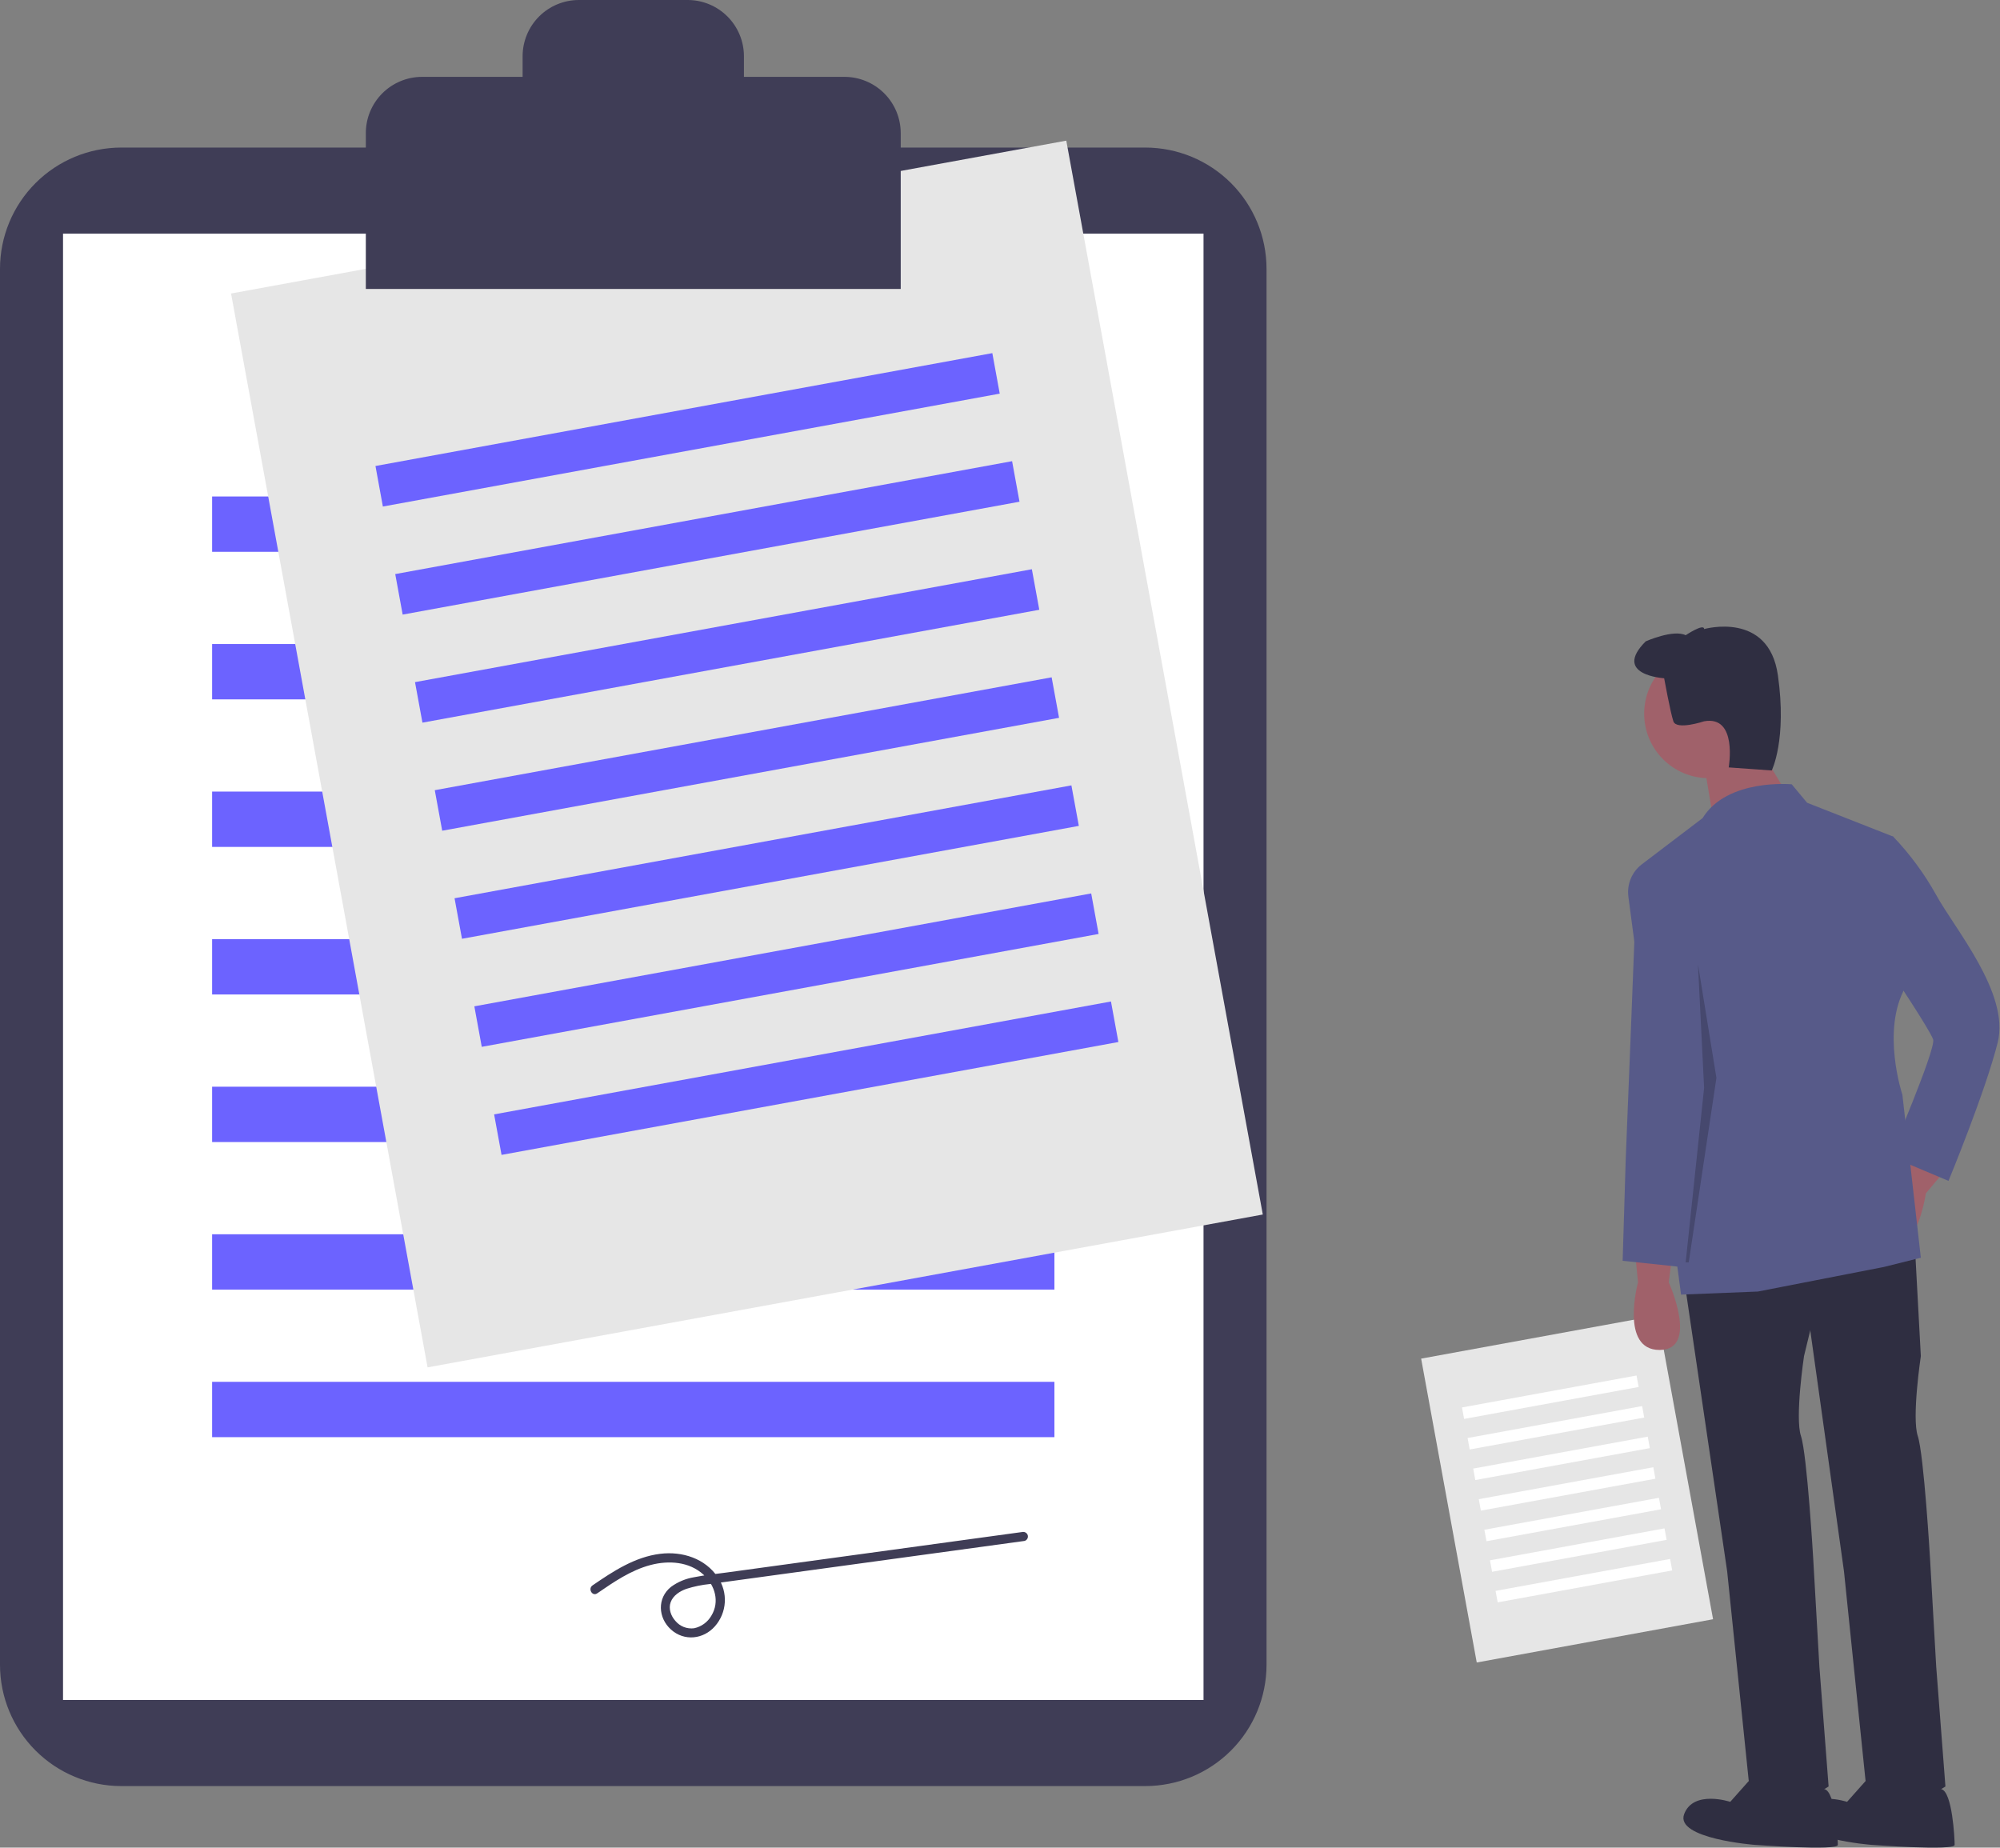 <svg xmlns:xlink="http://www.w3.org/1999/xlink" xmlns="http://www.w3.org/2000/svg" width="105" height="97" viewBox="0 0 105 97" fill="none">
<rect x="0" y="0" width="105" height="97" fill="#808080" stroke="none"/>
<g clip-path="url(#clip0)">
<path d="M6.362 7.747C4.675 7.749 3.058 8.42 1.866 9.612C0.673 10.805 0.002 12.422 0 14.109V87.406C0.002 89.093 0.673 90.71 1.866 91.903C3.058 93.096 4.676 93.767 6.362 93.769H60.131C61.818 93.767 63.435 93.096 64.628 91.903C65.82 90.71 66.491 89.093 66.493 87.406V14.109C66.491 12.422 65.82 10.805 64.628 9.612C63.435 8.42 61.818 7.749 60.131 7.747H6.362Z" fill="#3F3D56"/>
<path d="M63.185 12.266H3.309V89.25H63.185V12.266Z" fill="white"/>
<path d="M55.357 26.065H11.136V28.97H55.357V26.065Z" fill="#6C63FF"/>
<path d="M55.357 33.812H11.136V36.717H55.357V33.812Z" fill="#6C63FF"/>
<path d="M55.357 41.558H11.136V44.463H55.357V41.558Z" fill="#6C63FF"/>
<path d="M55.357 49.305H11.136V52.21H55.357V49.305Z" fill="#6C63FF"/>
<path d="M55.357 57.052H11.136V59.957H55.357V57.052Z" fill="#6C63FF"/>
<path d="M55.357 64.799H11.136V67.704H55.357V64.799Z" fill="#6C63FF"/>
<path d="M55.357 72.546H11.136V75.451H55.357V72.546Z" fill="#6C63FF"/>
<path d="M55.98 7.384L12.13 15.409L22.448 71.787L66.297 63.762L55.98 7.384Z" fill="#E6E6E6"/>
<path d="M52.097 18.539L19.712 24.465L20.101 26.593L52.486 20.666L52.097 18.539Z" fill="#6C63FF"/>
<path d="M53.135 24.212L20.75 30.139L21.14 32.266L53.524 26.34L53.135 24.212Z" fill="#6C63FF"/>
<path d="M54.173 29.885L21.788 35.812L22.178 37.939L54.563 32.013L54.173 29.885Z" fill="#6C63FF"/>
<path d="M55.211 35.559L22.826 41.485L23.216 43.613L55.601 37.686L55.211 35.559Z" fill="#6C63FF"/>
<path d="M56.249 41.232L23.864 47.158L24.254 49.286L56.639 43.359L56.249 41.232Z" fill="#6C63FF"/>
<path d="M57.288 46.905L24.903 52.832L25.292 54.959L57.677 49.033L57.288 46.905Z" fill="#6C63FF"/>
<path d="M58.326 52.578L25.941 58.505L26.331 60.632L58.715 54.706L58.326 52.578Z" fill="#6C63FF"/>
<path d="M87.017 69.058L74.61 71.328L77.529 87.281L89.936 85.01L87.017 69.058Z" fill="#E6E6E6"/>
<path d="M85.918 72.214L76.755 73.891L76.865 74.493L86.029 72.816L85.918 72.214Z" fill="white"/>
<path d="M86.212 73.819L77.049 75.496L77.159 76.098L86.322 74.421L86.212 73.819Z" fill="white"/>
<path d="M86.506 75.424L77.343 77.101L77.453 77.703L86.616 76.026L86.506 75.424Z" fill="white"/>
<path d="M86.8 77.03L77.636 78.707L77.746 79.308L86.91 77.632L86.8 77.03Z" fill="white"/>
<path d="M87.094 78.635L77.93 80.312L78.04 80.914L87.204 79.237L87.094 78.635Z" fill="white"/>
<path d="M87.387 80.24L78.224 81.917L78.334 82.519L87.498 80.842L87.387 80.24Z" fill="white"/>
<path d="M87.681 81.845L78.518 83.522L78.628 84.124L87.791 82.447L87.681 81.845Z" fill="white"/>
<path d="M44.333 4.035H39.057V2.955C39.057 2.171 38.745 1.419 38.191 0.865C37.637 0.311 36.886 -4.76837e-07 36.102 -4.76837e-07H30.391C29.608 2.2751e-07 28.856 0.311 28.302 0.865C27.748 1.419 27.437 2.171 27.437 2.955V4.035H22.16C21.772 4.035 21.388 4.111 21.03 4.26C20.671 4.408 20.345 4.626 20.071 4.9C19.797 5.175 19.579 5.5 19.43 5.859C19.282 6.217 19.206 6.601 19.206 6.989V15.171H47.288V6.989C47.288 6.601 47.211 6.217 47.063 5.859C46.914 5.5 46.697 5.175 46.422 4.9C46.148 4.626 45.822 4.408 45.464 4.26C45.105 4.111 44.721 4.035 44.333 4.035V4.035Z" fill="#3F3D56"/>
<path d="M31.353 83.651C32.225 83.054 33.122 82.433 34.158 82.162C35.103 81.914 36.188 81.98 36.936 82.672C37.539 83.231 37.794 84.089 37.347 84.824C37.251 84.991 37.12 85.137 36.964 85.25C36.808 85.364 36.63 85.443 36.441 85.483C36.258 85.507 36.072 85.484 35.901 85.418C35.729 85.35 35.578 85.241 35.46 85.1C35.225 84.841 35.085 84.458 35.21 84.116C35.341 83.757 35.691 83.538 36.035 83.415C36.435 83.288 36.848 83.203 37.266 83.161L38.978 82.927L45.985 81.968L53.788 80.899C53.85 80.882 53.902 80.841 53.934 80.785C53.966 80.729 53.974 80.663 53.957 80.601C53.939 80.54 53.898 80.489 53.842 80.457C53.787 80.426 53.721 80.417 53.66 80.432L38.133 82.558C37.571 82.635 37.001 82.69 36.446 82.803C36.008 82.874 35.593 83.046 35.234 83.306C34.491 83.895 34.544 84.936 35.228 85.552C35.921 86.176 36.926 86.069 37.534 85.38C37.841 85.031 38.024 84.59 38.052 84.126C38.081 83.662 37.954 83.202 37.692 82.818C37.029 81.817 35.819 81.433 34.663 81.575C33.327 81.739 32.194 82.49 31.108 83.233C30.853 83.408 31.095 83.828 31.353 83.651V83.651Z" fill="#3F3D56"/>
<path d="M85.835 65.708L85.996 67.322C85.996 67.322 85.028 70.873 87.126 70.873C89.224 70.873 87.61 67.322 87.61 67.322L87.771 66.031L85.835 65.708Z" fill="#A0616A"/>
<path d="M100.494 60.331L99.753 61.774C99.753 61.774 97.013 64.23 98.775 65.369C100.537 66.508 101.109 62.65 101.109 62.65L101.945 61.653L100.494 60.331Z" fill="#A0616A"/>
<path d="M88.417 67.16L90.676 82.493L91.806 93.467C91.806 93.467 92.774 95.888 96.002 93.79L95.518 87.496L95.195 81.847C95.195 81.847 94.873 76.36 94.55 75.391C94.227 74.423 94.711 71.195 94.711 71.195L96.002 65.869L88.417 67.16Z" fill="#2F2E41"/>
<path d="M92.129 93.144L90.838 94.597C90.838 94.597 88.901 93.951 88.417 95.243C87.933 96.534 92.129 96.856 92.129 96.856C92.129 96.856 96.486 97.179 96.486 96.856C96.486 96.534 96.37 94.065 95.782 93.928C95.195 93.79 92.129 93.144 92.129 93.144Z" fill="#2F2E41"/>
<path d="M94.55 66.354L96.809 82.493L97.939 93.467C97.939 93.467 98.907 95.888 102.135 93.79L101.651 87.496L101.328 81.847C101.328 81.847 101.005 76.36 100.683 75.391C100.36 74.423 100.844 71.195 100.844 71.195L100.521 65.224L94.55 66.354Z" fill="#2F2E41"/>
<path d="M98.262 93.144L96.971 94.597C96.971 94.597 95.034 93.951 94.55 95.243C94.066 96.534 98.262 96.856 98.262 96.856C98.262 96.856 102.619 97.179 102.619 96.856C102.619 96.534 102.502 94.065 101.915 93.928C101.328 93.79 98.262 93.144 98.262 93.144Z" fill="#2F2E41"/>
<path d="M89.708 40.854C91.58 40.854 93.097 39.336 93.097 37.465C93.097 35.593 91.58 34.075 89.708 34.075C87.836 34.075 86.319 35.593 86.319 37.465C86.319 39.336 87.836 40.854 89.708 40.854Z" fill="#A0616A"/>
<path d="M92.21 38.998L93.662 41.419L89.95 43.032L89.466 40.127L92.21 38.998Z" fill="#A0616A"/>
<path d="M94.066 41.176C94.066 41.176 90.676 40.854 89.385 42.952L86.2 45.373C85.942 45.569 85.74 45.83 85.616 46.129C85.491 46.428 85.448 46.755 85.49 47.076L88.255 67.967L92.29 67.806L98.907 66.515L100.844 66.031L99.876 57.477C99.876 57.477 98.746 54.088 100.037 51.828L99.391 43.92L94.873 42.145L94.066 41.176Z" fill="#575A89"/>
<path d="M86.48 46.018L86.238 45.615C86.238 45.615 85.915 45.615 85.915 46.26C85.915 46.906 85.35 60.866 85.35 60.866L85.189 66.192L88.255 66.515L89.385 56.509L88.901 49.892L86.48 46.018Z" fill="#575A89"/>
<path d="M97.132 43.597L99.391 43.92C100.272 44.842 101.031 45.873 101.651 46.987C102.619 48.762 105.524 52.151 104.879 54.733C104.233 57.316 102.296 61.996 102.296 61.996L99.23 60.705C99.23 60.705 101.651 55.056 101.49 54.572C101.328 54.088 99.391 51.183 99.391 51.183L97.132 43.597Z" fill="#575A89"/>
<path d="M87.368 35.608C87.368 35.608 84.624 35.447 86.399 33.672C86.399 33.672 87.852 33.026 88.498 33.349C88.498 33.349 89.466 32.703 89.466 33.026C89.466 33.026 92.855 32.058 93.339 35.447C93.823 38.836 93.016 40.45 93.016 40.45L90.757 40.289C90.757 40.289 91.241 37.545 89.466 37.868C89.466 37.868 88.013 38.352 87.852 37.868C87.691 37.384 87.368 35.608 87.368 35.608Z" fill="#2F2E41"/>
<path opacity="0.2" d="M88.659 66.273L90.112 56.589L89.143 50.618L89.466 57.113L88.498 66.273H88.659Z" fill="black"/>
</g>
<defs>
<clipPath id="clip0">
<rect width="104.971" height="97" fill="white"/>
</clipPath>
</defs>
</svg>